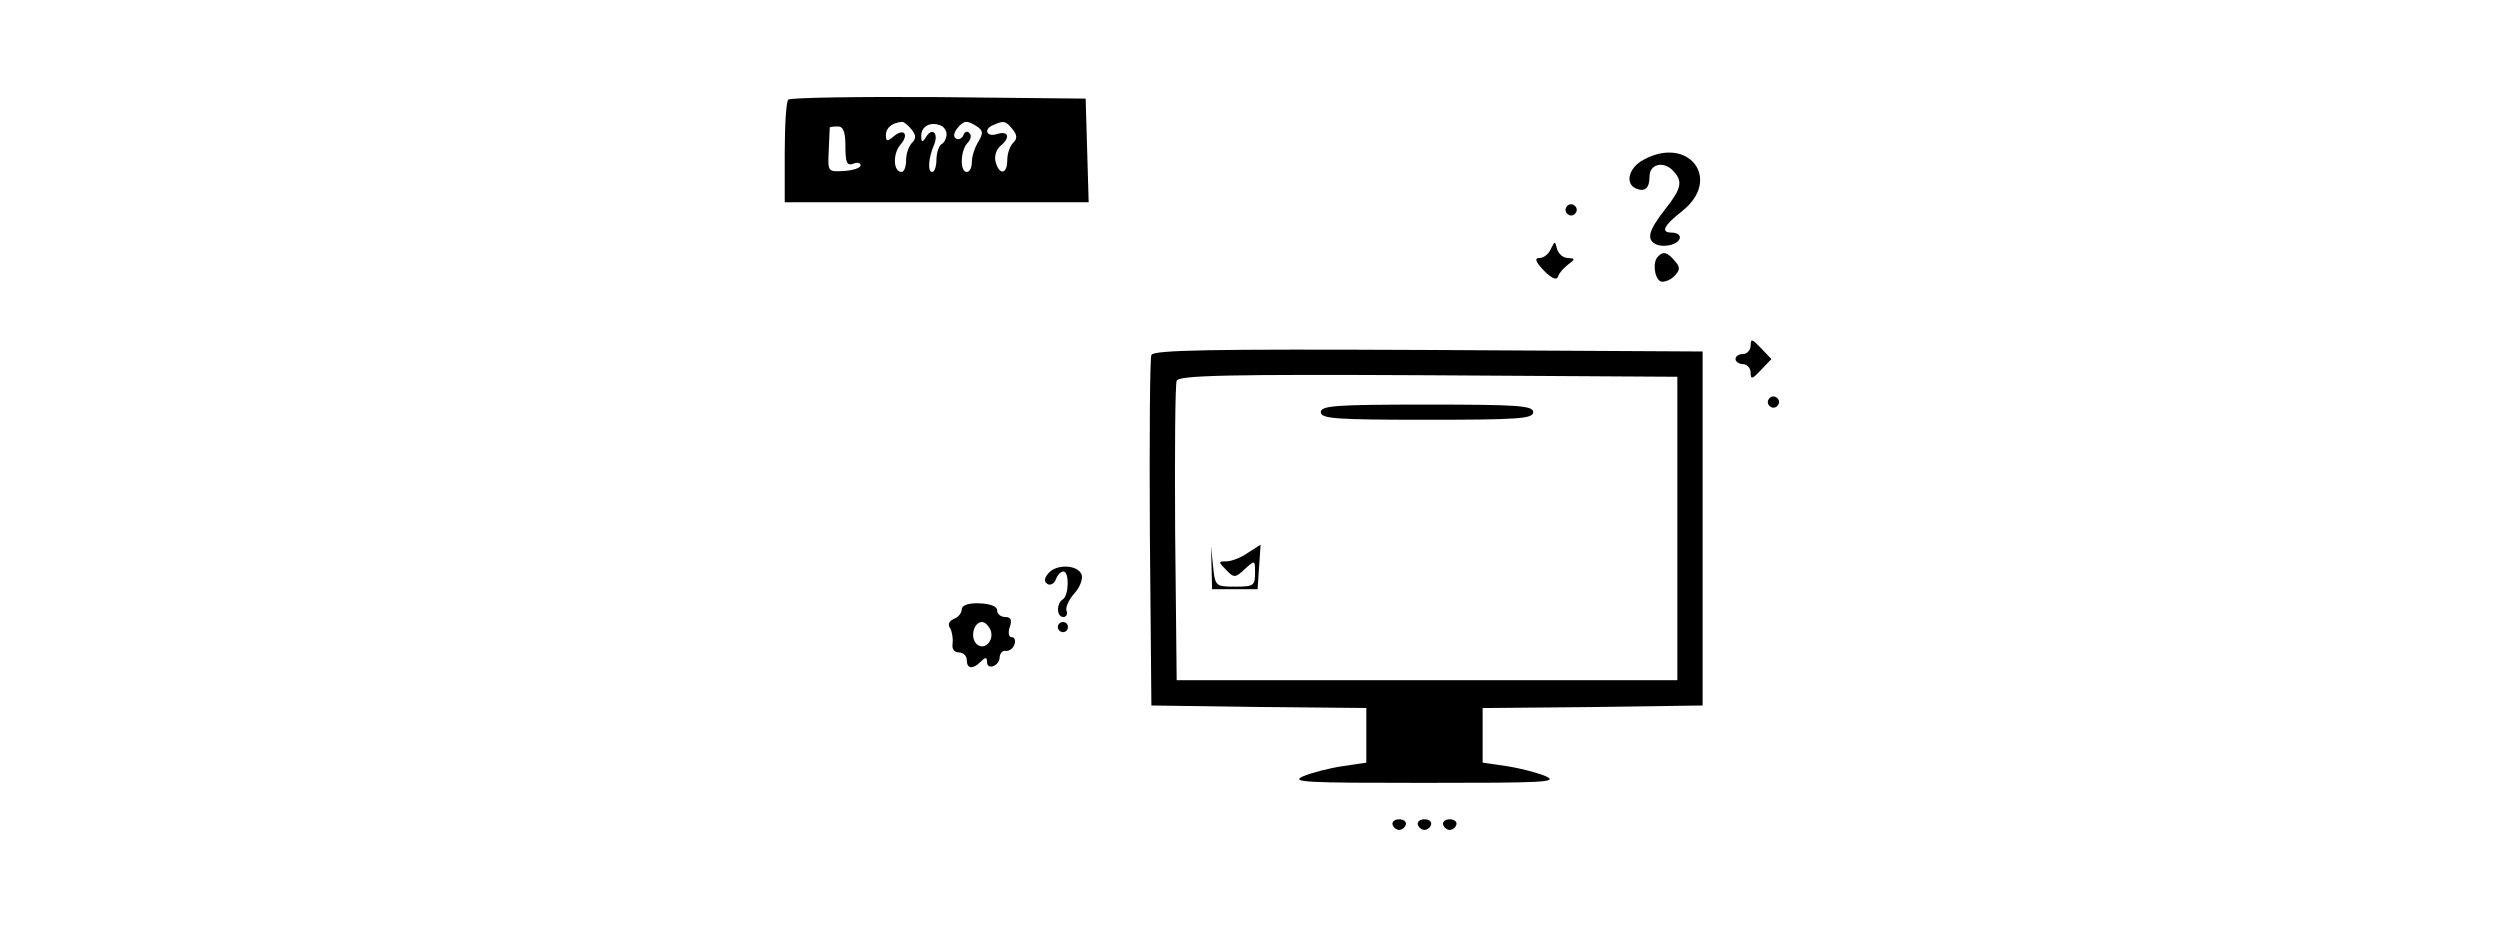 <?xml version="1.0" standalone="no"?>
<!DOCTYPE svg PUBLIC "-//W3C//DTD SVG 20010904//EN"
 "http://www.w3.org/TR/2001/REC-SVG-20010904/DTD/svg10.dtd">
<svg version="1.0" xmlns="http://www.w3.org/2000/svg"
 width="719.926pt" height="361.176" viewBox="0 0 270 186"
 preserveAspectRatio="xMidYMid meet">

<g transform="translate(0,186) scale(0.1,-0.1)"
fill="#000000" stroke="none">
<path d="M437 1663 c-4 -3 -7 -51 -7 -105 l0 -98 300 0 301 0 -3 103 -3 102
-291 3 c-160 1 -293 -1 -297 -5z m243 -58 c10 -12 10 -19 2 -27 -7 -7 -12 -22
-12 -35 0 -13 -4 -23 -9 -23 -16 0 -18 34 -3 53 19 21 8 35 -13 17 -12 -10
-15 -10 -15 3 0 14 12 24 31 26 4 1 12 -6 19 -14z m70 -10 c0 -8 -4 -17 -10
-20 -5 -3 -10 -17 -10 -31 0 -13 -4 -24 -8 -24 -10 0 -8 27 3 53 10 23 -3 36
-15 17 -8 -13 -10 -12 -10 2 0 18 18 28 38 20 6 -2 12 -10 12 -17z m60 15 c12
-8 13 -13 3 -30 -7 -11 -13 -29 -13 -40 0 -11 -4 -20 -10 -20 -14 0 -13 43 2
58 6 6 8 15 3 19 -4 5 -10 2 -12 -5 -3 -6 -9 -9 -14 -6 -6 3 -5 11 2 20 13 16
19 17 39 4z m70 -5 c10 -12 10 -19 2 -27 -7 -7 -12 -22 -12 -35 0 -28 -16 -30
-23 -3 -3 10 1 24 9 31 21 17 17 31 -6 24 -21 -7 -28 10 -7 18 20 9 24 8 37
-8z m-330 -35 c0 -31 3 -38 15 -34 8 4 15 2 15 -3 0 -5 -15 -10 -32 -11 -33
-2 -33 -2 -31 40 1 24 2 44 2 46 1 1 8 2 16 2 11 0 15 -11 15 -40z"/>
<path d="M2128 1544 c-30 -16 -37 -48 -14 -57 17 -7 26 1 26 24 0 24 26 31 45
13 22 -22 19 -36 -15 -79 -33 -42 -37 -60 -15 -69 18 -6 45 2 45 15 0 5 -7 9
-15 9 -24 0 -18 13 20 43 79 63 12 150 -77 101z"/>
<path d="M1976 1451 c-4 -5 -2 -12 3 -15 5 -4 12 -2 15 3 4 5 2 12 -3 15 -5 4
-12 2 -15 -3z"/>
<path d="M1945 1368 c-4 -10 -14 -18 -22 -18 -11 0 -9 -7 8 -25 15 -15 25 -20
28 -12 2 7 11 17 20 24 15 11 14 12 -1 13 -9 0 -18 8 -21 18 -4 16 -4 16 -12
0z"/>
<path d="M2157 1353 c-11 -10 -8 -41 4 -49 6 -3 18 1 27 9 13 13 13 19 2 31
-14 17 -23 20 -33 9z"/>
<path d="M2340 1177 c0 -9 -7 -17 -15 -17 -8 0 -15 -4 -15 -10 0 -5 7 -10 15
-10 8 0 15 -8 15 -17 0 -14 3 -13 20 5 l21 22 -21 22 c-17 18 -20 19 -20 5z"/>
<path d="M1155 1158 c-3 -7 -4 -166 -3 -353 l3 -340 213 -3 212 -2 0 -54 0
-54 -47 -7 c-27 -4 -61 -13 -78 -20 -26 -12 6 -13 240 -13 234 0 266 1 240 13
-16 7 -51 16 -77 20 l-48 7 0 54 0 54 218 2 217 3 0 350 0 350 -543 3 c-430 2
-544 0 -547 -10z m1040 -343 l0 -300 -495 0 -495 0 -3 290 c-1 159 0 295 3
302 3 11 106 13 497 11 l493 -3 0 -300z"/>
<path d="M1490 1045 c0 -13 30 -15 210 -15 180 0 210 2 210 15 0 13 -30 15
-210 15 -180 0 -210 -2 -210 -15z"/>
<path d="M1274 738 l1 -43 45 0 45 0 3 44 3 44 -25 -16 c-14 -10 -33 -17 -43
-17 -16 0 -16 -1 0 -17 15 -16 18 -16 37 2 20 18 20 18 20 -8 0 -25 -3 -27
-39 -27 -39 0 -40 1 -44 40 l-4 40 1 -42z"/>
<path d="M2376 1071 c-4 -5 -2 -12 3 -15 5 -4 12 -2 15 3 4 5 2 12 -3 15 -5 4
-12 2 -15 -3z"/>
<path d="M951 726 c-8 -10 -9 -16 -1 -21 5 -3 13 1 16 9 3 9 10 16 15 16 12 0
11 -47 -1 -55 -13 -8 -13 -35 1 -35 6 0 9 6 6 13 -2 6 5 22 16 34 11 12 17 29
14 37 -8 20 -51 21 -66 2z"/>
<path d="M780 655 c0 -7 -7 -16 -16 -19 -9 -4 -12 -11 -7 -18 4 -7 6 -21 5
-30 -2 -11 3 -18 12 -18 9 0 16 -7 16 -15 0 -18 12 -19 28 -3 9 9 12 9 12 -1
0 -17 25 -8 25 10 1 8 6 13 12 12 6 -1 14 4 17 12 3 8 1 15 -5 15 -6 0 -8 9
-4 20 5 14 2 20 -9 20 -9 0 -16 6 -16 13 0 8 -13 13 -35 14 -22 1 -35 -4 -35
-12z m57 -41 c8 -21 -13 -42 -28 -27 -13 13 -5 43 11 43 6 0 13 -7 17 -16z"/>
<path d="M970 620 c0 -5 5 -10 10 -10 6 0 10 5 10 10 0 6 -4 10 -10 10 -5 0
-10 -4 -10 -10z"/>
<path d="M1632 229 c2 -6 8 -10 13 -10 5 0 11 4 13 10 2 6 -4 11 -13 11 -9 0
-15 -5 -13 -11z"/>
<path d="M1682 229 c2 -6 8 -10 13 -10 5 0 11 4 13 10 2 6 -4 11 -13 11 -9 0
-15 -5 -13 -11z"/>
<path d="M1732 229 c2 -6 8 -10 13 -10 5 0 11 4 13 10 2 6 -4 11 -13 11 -9 0
-15 -5 -13 -11z"/>
</g>
</svg>
